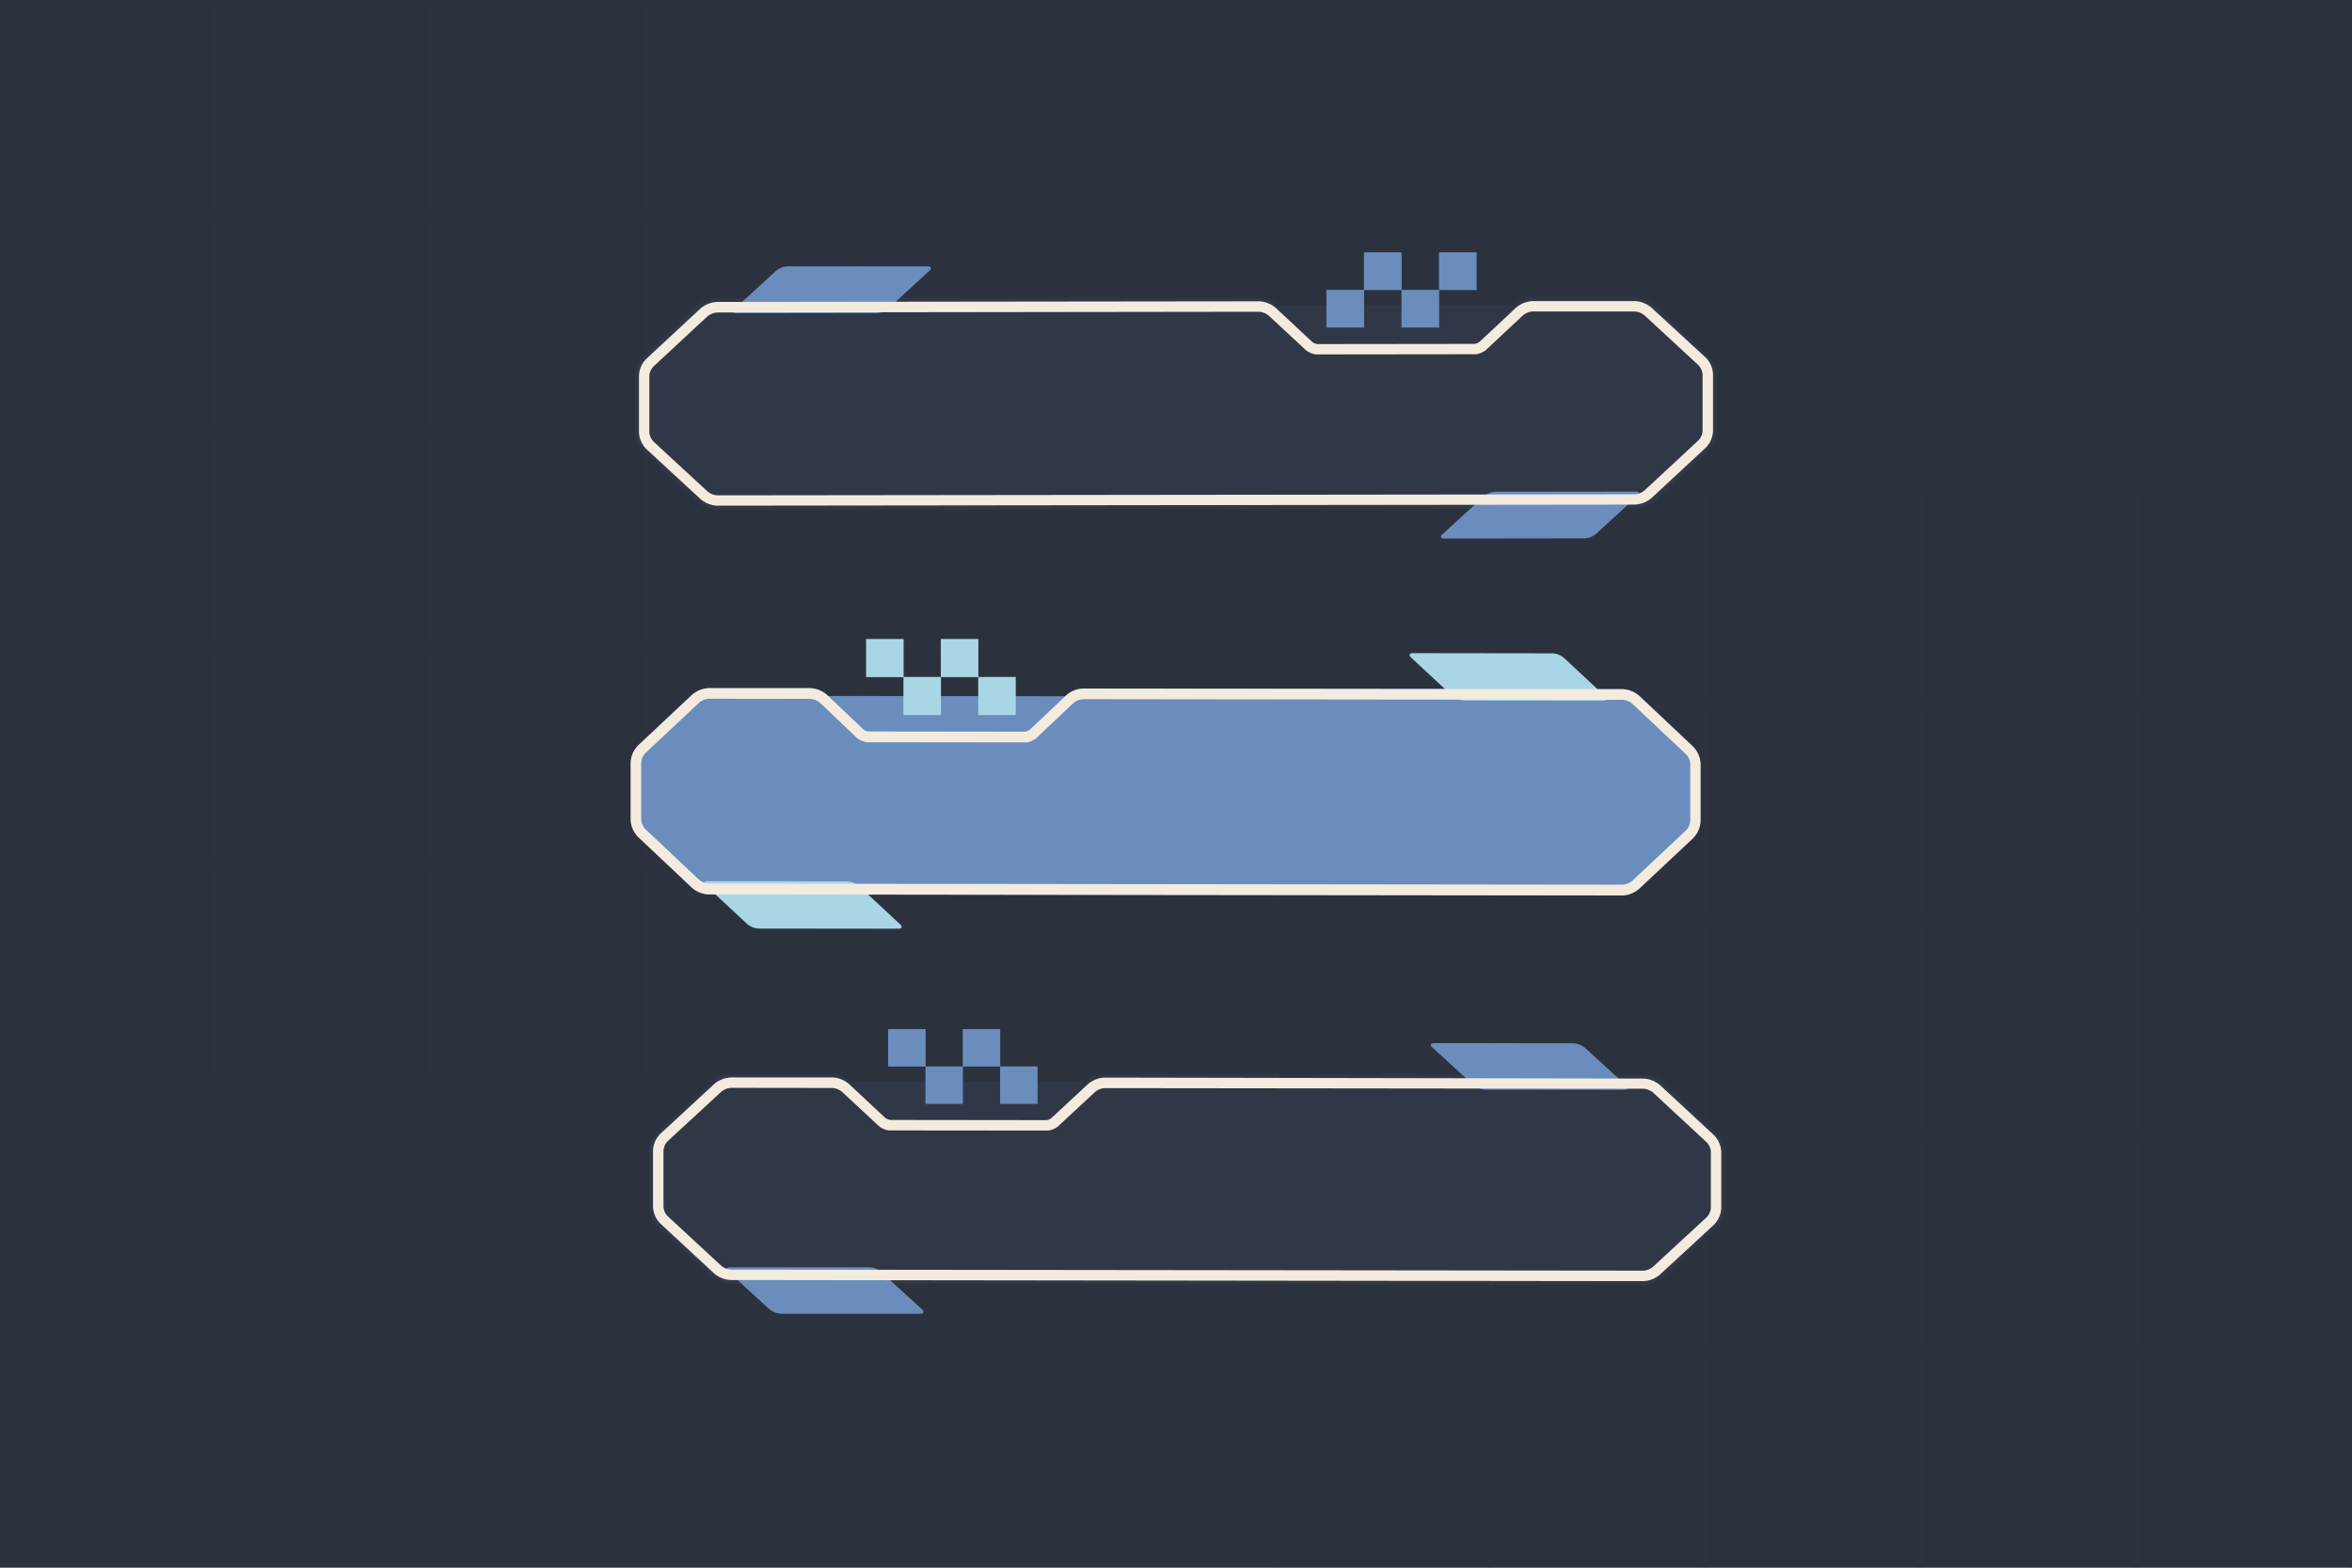 <svg xmlns="http://www.w3.org/2000/svg" viewBox="0 0 750 500"><defs><style>.cls-1{isolation:isolate;}.cls-2{fill:#2c323d;}.cls-3{opacity:0.7;}.cls-4,.cls-7{mix-blend-mode:multiply;}.cls-5{opacity:0.4;}.cls-6{fill:none;stroke:#2c323d;stroke-miterlimit:10;stroke-width:2px;}.cls-7{fill:#353f52;opacity:0.5;}.cls-8{fill:#6a8dbd;}.cls-9{fill:#f3ebde;}.cls-10{fill:#a9d6e5;}</style></defs><g class="cls-1"><g id="BACKGROUND"><rect class="cls-2" width="750" height="500"/></g><g id="OBJECTS"><g class="cls-3"><g class="cls-4"><g class="cls-5"><line class="cls-6" x1="681.27" y1="156.47" x2="681.27" y2="500"/><line class="cls-6" x1="749.9" y1="156.47" x2="749.9" y2="500"/><line class="cls-6" x1="612.64" y1="156.47" x2="612.64" y2="500"/><line class="cls-6" x1="544.01" y1="156.47" x2="544.01" y2="500"/><line class="cls-6" x1="475.38" y1="156.47" x2="475.38" y2="500"/><line class="cls-6" x1="406.75" y1="156.47" x2="406.75" y2="500"/></g><g class="cls-5"><line class="cls-6" x1="750.1" y1="431.18" x2="406.56" y2="431.18"/><line class="cls-6" x1="750.1" y1="499.81" x2="406.56" y2="499.81"/><line class="cls-6" x1="750.1" y1="362.55" x2="406.56" y2="362.55"/><line class="cls-6" x1="750.1" y1="293.92" x2="406.56" y2="293.92"/><line class="cls-6" x1="750.1" y1="225.29" x2="406.56" y2="225.29"/><line class="cls-6" x1="750.1" y1="156.66" x2="406.56" y2="156.66"/></g></g><g class="cls-4"><g class="cls-5"><line class="cls-6" x1="274.62" x2="274.62" y2="343.53"/><line class="cls-6" x1="343.25" x2="343.25" y2="343.53"/><line class="cls-6" x1="205.99" x2="205.99" y2="343.53"/><line class="cls-6" x1="137.36" x2="137.36" y2="343.53"/><line class="cls-6" x1="68.73" x2="68.73" y2="343.53"/><line class="cls-6" x1="0.1" x2="0.1" y2="343.53"/></g><g class="cls-5"><line class="cls-6" x1="343.44" y1="274.71" x2="-0.1" y2="274.71"/><line class="cls-6" x1="343.44" y1="343.34" x2="-0.1" y2="343.34"/><line class="cls-6" x1="343.44" y1="206.08" x2="-0.1" y2="206.08"/><line class="cls-6" x1="343.44" y1="137.45" x2="-0.1" y2="137.45"/><line class="cls-6" x1="343.44" y1="68.82" x2="-0.1" y2="68.82"/><line class="cls-6" x1="343.44" y1="0.19" x2="-0.1" y2="0.19"/></g></g></g></g><g id="Layer_3" data-name="Layer 3"><path class="cls-7" d="M205.31,113.56l17.22-16a9.82,9.82,0,0,1,6.19-2.43L401.41,95a9.91,9.91,0,0,1,6.2,2.43l75-.08a9.86,9.86,0,0,1,6.2-2.45l32.43,0a10,10,0,0,1,6.2,2.42l17.26,15.94a9.23,9.23,0,0,1,2.75,6.29v1.27l0,15.41v1.27a9.18,9.18,0,0,1-2.74,6.29l-17.22,16a10,10,0,0,1-6.19,2.44l-292.5.33A9.89,9.89,0,0,1,222.6,160l-17.25-15.93a9.21,9.21,0,0,1-2.77-6.3v-1.26l0-15.42v-1.26A9.24,9.24,0,0,1,205.31,113.56Z"/><path class="cls-8" d="M505.27,171.72a6.36,6.36,0,0,0,3.66-1.43l13.2-12.09c.86-.78.61-1.42-.55-1.42l-44.68.05a6.38,6.38,0,0,0-3.66,1.43L460,170.35c-.85.78-.6,1.42.55,1.42Z"/><path class="cls-8" d="M279.48,99.9a6.28,6.28,0,0,0,3.66-1.42l13.2-12.09c.86-.78.61-1.42-.55-1.42l-44.68,0a6.28,6.28,0,0,0-3.66,1.42l-13.2,12.09c-.86.78-.61,1.42.55,1.42Z"/><path class="cls-9" d="M228.79,161.29a8.77,8.77,0,0,1-5.39-2.1l-17.26-15.94a8.08,8.08,0,0,1-2.39-5.44l0-17.94a8,8,0,0,1,2.38-5.45l17.21-16a8.72,8.72,0,0,1,5.4-2.12l172.7-.2a8.72,8.72,0,0,1,5.39,2.12l11.79,11,.06,0a3.6,3.6,0,0,0,1.34.52h.07l50.08-.06h.07a3.44,3.44,0,0,0,1.34-.52l.06,0,11.76-11a8.73,8.73,0,0,1,5.4-2.13l32.43,0a8.77,8.77,0,0,1,5.4,2.11L543.87,114a8.07,8.07,0,0,1,2.38,5.44l0,17.94a8.09,8.09,0,0,1-2.36,5.44l-17.23,16a8.83,8.83,0,0,1-5.39,2.12l-292.5.33Zm-.07-61.63a5.46,5.46,0,0,0-3.13,1.24l-17.22,16a4.76,4.76,0,0,0-1.31,3l0,17.94a4.78,4.78,0,0,0,1.33,3l17.26,15.94a5.41,5.41,0,0,0,3.11,1.21l292.5-.33a5.45,5.45,0,0,0,3.13-1.23l17.22-16a4.81,4.81,0,0,0,1.31-3l0-17.94a4.85,4.85,0,0,0-1.3-3l-17.26-15.94a5.53,5.53,0,0,0-3.13-1.22l-32.44,0a5.42,5.42,0,0,0-3.12,1.23l-11.92,11.14-.24.17a6.79,6.79,0,0,1-2.84,1.11l-.29,0-50.51.06-.28,0a6.81,6.81,0,0,1-2.85-1.1l-.24-.18-11.95-11.11a5.48,5.48,0,0,0-3.12-1.22h0Z"/><rect class="cls-8" x="434.93" y="80.5" width="12.01" height="12.01" transform="translate(881.88 173) rotate(180)"/><rect class="cls-8" x="422.97" y="92.46" width="12.01" height="12.01" transform="translate(857.95 196.93) rotate(180)"/><rect class="cls-8" x="458.86" y="80.5" width="12.01" height="12.01" transform="translate(929.73 173) rotate(180)"/><rect class="cls-8" x="446.89" y="92.46" width="12.01" height="12.01" transform="translate(905.8 196.93) rotate(180)"/><path class="cls-8" d="M226,285.26a8.62,8.62,0,0,1-5.37-2.15l-17.16-16.18a8.24,8.24,0,0,1-2.36-5.5l0-18.17a8.25,8.25,0,0,1,2.37-5.5l17.19-16.14a8.64,8.64,0,0,1,5.38-2.13l32.31,0a8.68,8.68,0,0,1,5.38,2.16l.33.32,75.6.09.34-.32a8.62,8.62,0,0,1,5.37-2.15l172,.2a8.67,8.67,0,0,1,5.37,2.15l17.15,16.17a8.28,8.28,0,0,1,2.37,5.52l0,18.16a8.22,8.22,0,0,1-2.38,5.51l-17.19,16.13a8.6,8.6,0,0,1-5.37,2.14Z"/><path class="cls-10" d="M241.91,296.15a6.2,6.2,0,0,1-3.64-1.44l-13.15-12.24c-.86-.79-.61-1.44.55-1.44l44.5.06a6.26,6.26,0,0,1,3.65,1.44L287,294.77c.85.79.6,1.44-.56,1.43Z"/><path class="cls-10" d="M466.82,223.44a6.2,6.2,0,0,1-3.64-1.44L450,209.76c-.85-.79-.61-1.44.55-1.44l44.5.06a6.21,6.21,0,0,1,3.65,1.44l13.15,12.24c.85.79.6,1.44-.55,1.43Z"/><path class="cls-9" d="M226,285.26a8.62,8.62,0,0,1-5.37-2.15l-17.16-16.18a8.24,8.24,0,0,1-2.36-5.5l0-18.17a8.25,8.25,0,0,1,2.37-5.5l17.19-16.14a8.64,8.64,0,0,1,5.38-2.13l32.31,0a8.68,8.68,0,0,1,5.38,2.16l11.71,11.12.06,0a3.48,3.48,0,0,0,1.33.53h.07l49.89.06h.07a3.35,3.35,0,0,0,1.33-.53l.07,0L340,221.77a8.62,8.62,0,0,1,5.37-2.15l172,.2a8.67,8.67,0,0,1,5.37,2.15l17.15,16.17a8.28,8.28,0,0,1,2.37,5.52l0,18.16a8.22,8.22,0,0,1-2.38,5.51l-17.19,16.13a8.6,8.6,0,0,1-5.37,2.14Zm.07-62.4a5.43,5.43,0,0,0-3.12,1.24l-17.19,16.14a4.88,4.88,0,0,0-1.3,3l0,18.16a4.89,4.89,0,0,0,1.29,3l17.16,16.18a5.43,5.43,0,0,0,3.11,1.24l291.36.34a5.46,5.46,0,0,0,3.11-1.23l17.19-16.14a4.81,4.81,0,0,0,1.31-3l0-18.17a4.91,4.91,0,0,0-1.3-3L520.5,224.45a5.41,5.41,0,0,0-3.12-1.25l-172-.2a5.35,5.35,0,0,0-3.11,1.25l-11.9,11.24-.25.18a6.58,6.58,0,0,1-2.83,1.12l-.28,0-50.32-.06-.28,0a6.83,6.83,0,0,1-2.83-1.13l-.24-.17-11.87-11.28a5.47,5.47,0,0,0-3.11-1.25Z"/><rect class="cls-10" x="300.01" y="203.8" width="11.97" height="12.16"/><rect class="cls-10" x="311.93" y="215.91" width="11.97" height="12.16"/><rect class="cls-10" x="276.18" y="203.8" width="11.97" height="12.16"/><rect class="cls-10" x="288.09" y="215.91" width="11.97" height="12.16"/><path class="cls-7" d="M547.29,361.11l-17.12-15.88a9.78,9.78,0,0,0-6.15-2.42l-171.74-.19a9.76,9.76,0,0,0-6.16,2.42L271.56,345a9.78,9.78,0,0,0-6.16-2.43l-32.25,0a9.84,9.84,0,0,0-6.16,2.41l-17.16,15.85a9.18,9.18,0,0,0-2.75,6.25v17.85a9.18,9.18,0,0,0,2.73,6.26L226.92,407a9.82,9.82,0,0,0,6.15,2.42l290.87.33a9.84,9.84,0,0,0,6.16-2.4l17.15-15.85a9.13,9.13,0,0,0,2.76-6.26V384l0-15.33v-1.25A9.2,9.2,0,0,0,547.29,361.11Z"/><path class="cls-8" d="M249,419a6.31,6.31,0,0,1-3.64-1.42l-13.13-12c-.85-.78-.6-1.41.55-1.41l44.43,0a6.3,6.3,0,0,1,3.64,1.41l13.13,12c.85.78.6,1.42-.55,1.42Z"/><path class="cls-8" d="M473.54,347.53a6.22,6.22,0,0,1-3.64-1.42l-13.13-12c-.85-.78-.6-1.41.55-1.41l44.43.05a6.25,6.25,0,0,1,3.64,1.42l13.12,12c.85.78.61,1.41-.55,1.41Z"/><path class="cls-9" d="M233.07,408.25a8.68,8.68,0,0,1-5.36-2.11l-17.13-15.89a8.08,8.08,0,0,1-2.35-5.41l0-17.84a8,8,0,0,1,2.37-5.41l17.16-15.85a8.73,8.73,0,0,1,5.36-2.1l32.26,0a8.64,8.64,0,0,1,5.37,2.12l11.7,10.92.06,0a3.46,3.46,0,0,0,1.31.52h.08l49.81.06h.07a3.66,3.66,0,0,0,1.33-.52l.06-.05,11.72-10.89a8.71,8.71,0,0,1,5.36-2.11L524,344a8.72,8.72,0,0,1,5.36,2.11L546.5,362a8.06,8.06,0,0,1,2.37,5.41l0,17.85a8.11,8.11,0,0,1-2.38,5.41l-17.16,15.84a8.65,8.65,0,0,1-5.36,2.1Zm.07-61.29a5.45,5.45,0,0,0-3.11,1.22L212.87,364a4.74,4.74,0,0,0-1.3,3l0,17.84a4.73,4.73,0,0,0,1.29,3L230,403.71a5.52,5.52,0,0,0,3.11,1.22l290.86.33a5.38,5.38,0,0,0,3.11-1.21l17.16-15.85a4.72,4.72,0,0,0,1.32-3l0-17.84a4.77,4.77,0,0,0-1.3-3l-17.13-15.89a5.5,5.5,0,0,0-3.11-1.23l-171.74-.19a5.44,5.44,0,0,0-3.1,1.22l-11.88,11.05-.24.17a6.78,6.78,0,0,1-2.83,1.1l-.29,0-50.22-.05-.29,0a6.71,6.71,0,0,1-2.82-1.11l-.24-.17L268.5,348.23a5.39,5.39,0,0,0-3.1-1.23Z"/><rect class="cls-8" x="307" y="328.23" width="11.95" height="11.95"/><rect class="cls-8" x="318.9" y="340.13" width="11.95" height="11.95"/><rect class="cls-8" x="283.21" y="328.23" width="11.95" height="11.95"/><rect class="cls-8" x="295.1" y="340.13" width="11.95" height="11.95"/></g></g></svg>